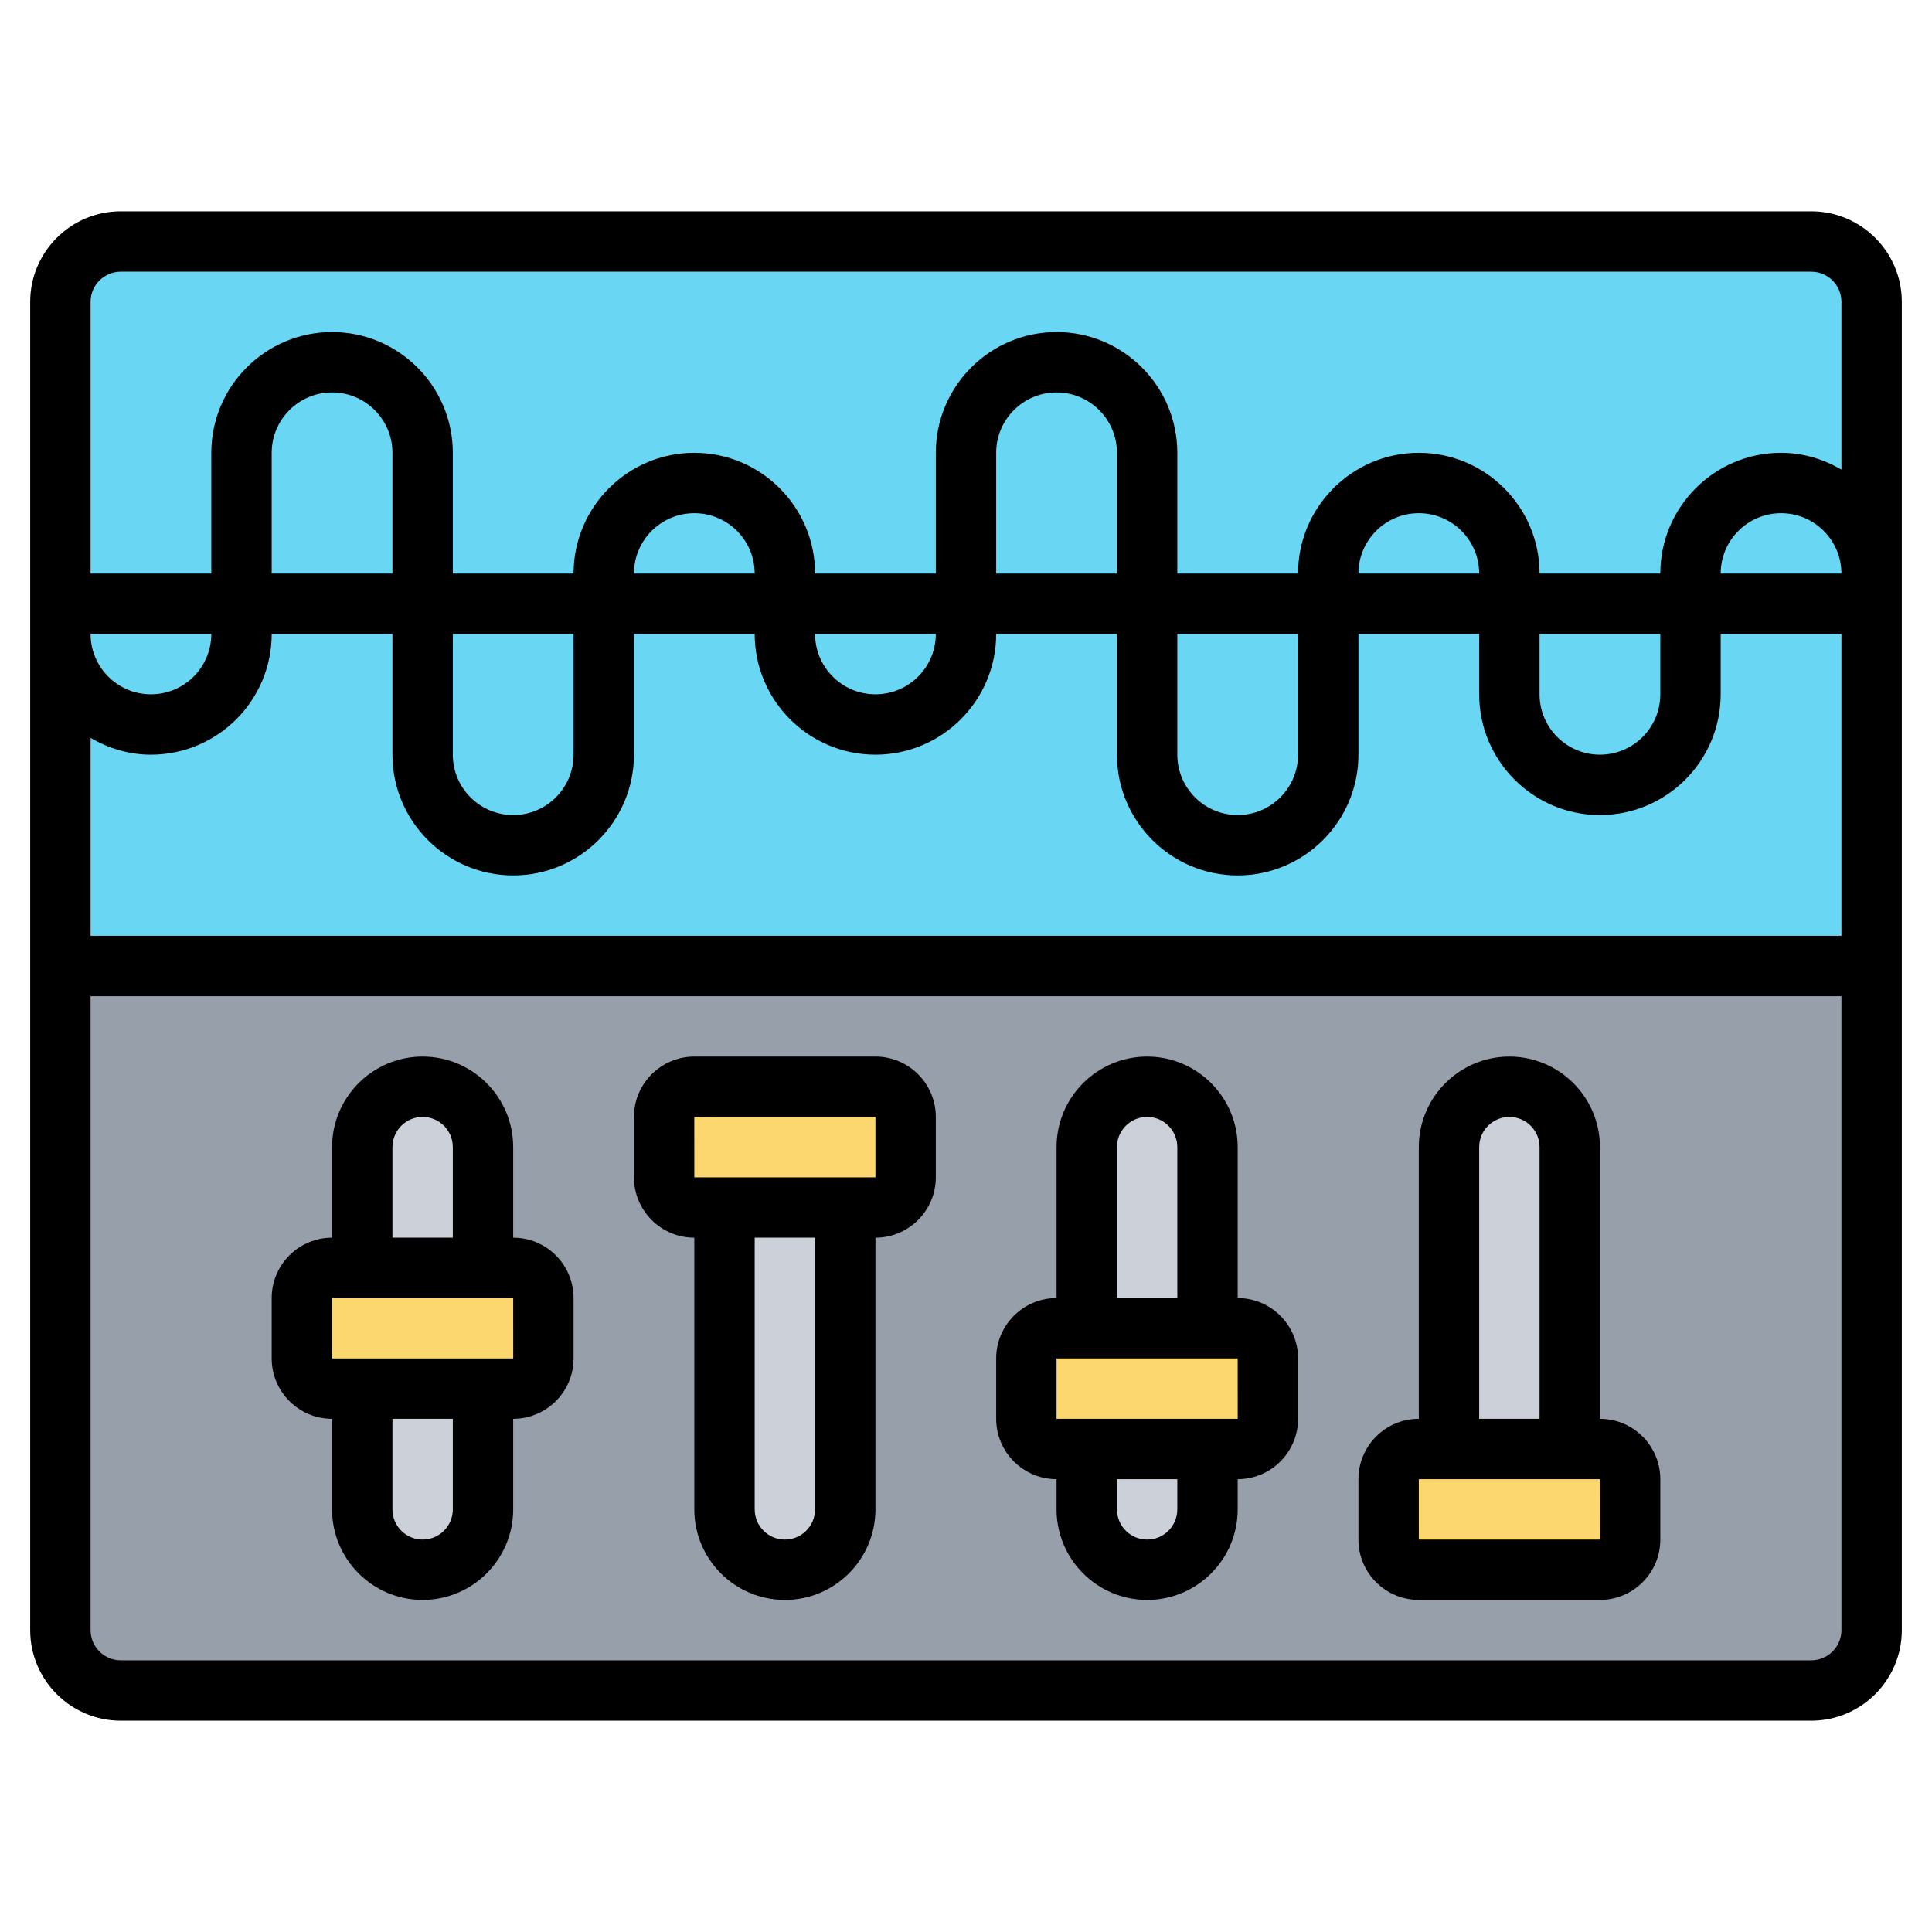 <svg id="Layer_5" enable-background="new 0 0 64 64" height="512" viewBox="0 0 64 64" width="512" xmlns="http://www.w3.org/2000/svg"><g><g><g><path d="m62 32v22c0 1.1-.9 2-2 2h-56c-1.1 0-2-.9-2-2v-22zm-8 19v-2c0-.55-.45-1-1-1h-1v-10c0-1.1-.9-2-2-2-.55 0-1.05.22-1.41.59-.37.36-.59.86-.59 1.41v10h-1c-.55 0-1 .45-1 1v2c0 .55.45 1 1 1h6c.55 0 1-.45 1-1zm-12-4v-2c0-.55-.45-1-1-1h-1v-6c0-1.1-.9-2-2-2-.55 0-1.05.22-1.41.59-.37.36-.59.86-.59 1.41v6h-1c-.55 0-1 .45-1 1v2c0 .55.45 1 1 1h1v2c0 1.1.9 2 2 2 .55 0 1.05-.22 1.41-.59.37-.36.59-.86.59-1.41v-2h1c.55 0 1-.45 1-1zm-12-8v-2c0-.55-.45-1-1-1h-6c-.55 0-1 .45-1 1v2c0 .55.45 1 1 1h1v10c0 1.1.9 2 2 2 .55 0 1.05-.22 1.41-.59.37-.36.59-.86.59-1.41v-10h1c.55 0 1-.45 1-1zm-12 6v-2c0-.55-.45-1-1-1h-1v-4c0-1.1-.9-2-2-2-.55 0-1.05.22-1.41.59-.37.36-.59.86-.59 1.41v4h-1c-.55 0-1 .45-1 1v2c0 .55.45 1 1 1h1v4c0 1.1.9 2 2 2 .55 0 1.05-.22 1.41-.59.37-.36.59-.86.59-1.41v-4h1c.55 0 1-.45 1-1z" fill="#969faa"/></g><g><path d="m62 32v22c0 1.1-.9 2-2 2h-56c-1.1 0-2-.9-2-2v-22z" fill="#969faa"/></g><g><path d="m2 32v-22c0-1.1.9-2 2-2h56c1.1 0 2 .9 2 2v22z" fill="#69d6f4"/></g><g><path d="m54 49v2c0 .55-.45 1-1 1h-6c-.55 0-1-.45-1-1v-2c0-.55.45-1 1-1h1 4 1c.55 0 1 .45 1 1z" fill="#fcd770"/></g><g><path d="m52 38v10h-4v-10c0-.55.22-1.05.59-1.41.36-.37.86-.59 1.41-.59 1.1 0 2 .9 2 2z" fill="#ccd1d9"/></g><g><path d="m42 45v2c0 .55-.45 1-1 1h-1-4-1c-.55 0-1-.45-1-1v-2c0-.55.45-1 1-1h1 4 1c.55 0 1 .45 1 1z" fill="#fcd770"/></g><g><path d="m40 48v2c0 .55-.22 1.05-.59 1.41-.36.37-.86.59-1.41.59-1.1 0-2-.9-2-2v-2z" fill="#ccd1d9"/></g><g><path d="m40 38v6h-4v-6c0-.55.22-1.05.59-1.41.36-.37.86-.59 1.41-.59 1.1 0 2 .9 2 2z" fill="#ccd1d9"/></g><g><path d="m30 37v2c0 .55-.45 1-1 1h-1-4-1c-.55 0-1-.45-1-1v-2c0-.55.45-1 1-1h6c.55 0 1 .45 1 1z" fill="#fcd770"/></g><g><path d="m28 40v10c0 .55-.22 1.05-.59 1.41-.36.37-.86.59-1.41.59-1.1 0-2-.9-2-2v-10z" fill="#ccd1d9"/></g><g><path d="m18 43v2c0 .55-.45 1-1 1h-1-4-1c-.55 0-1-.45-1-1v-2c0-.55.45-1 1-1h1 4 1c.55 0 1 .45 1 1z" fill="#fcd770"/></g><g><path d="m16 46v4c0 .55-.22 1.05-.59 1.41-.36.37-.86.59-1.41.59-1.1 0-2-.9-2-2v-4z" fill="#ccd1d9"/></g><g><path d="m16 38v4h-4v-4c0-.55.22-1.05.59-1.41.36-.37.86-.59 1.41-.59 1.1 0 2 .9 2 2z" fill="#ccd1d9"/></g></g><g><path d="m60 7h-56c-1.654 0-3 1.346-3 3v9 2 33c0 1.654 1.346 3 3 3h56c1.654 0 3-1.346 3-3v-33-2-9c0-1.654-1.346-3-3-3zm-57 3c0-.551.448-1 1-1h56c.552 0 1 .449 1 1v5.556c-.591-.344-1.268-.556-2-.556-2.206 0-4 1.794-4 4h-4c0-2.206-1.794-4-4-4s-4 1.794-4 4h-4v-4c0-2.206-1.794-4-4-4s-4 1.794-4 4v4h-4c0-2.206-1.794-4-4-4s-4 1.794-4 4h-4v-4c0-2.206-1.794-4-4-4s-4 1.794-4 4v4h-4zm58 21h-58v-6.556c.591.344 1.268.556 2 .556 2.206 0 4-1.794 4-4h4v4c0 2.206 1.794 4 4 4s4-1.794 4-4v-4h4c0 2.206 1.794 4 4 4s4-1.794 4-4h4v4c0 2.206 1.794 4 4 4s4-1.794 4-4v-4h4v2c0 2.206 1.794 4 4 4s4-1.794 4-4v-2h4zm-58-10h4c0 1.103-.897 2-2 2s-2-.897-2-2zm10-2h-4v-4c0-1.103.897-2 2-2s2 .897 2 2zm2 2h4v4c0 1.103-.897 2-2 2s-2-.897-2-2zm6-2c0-1.103.897-2 2-2s2 .897 2 2zm6 2h4c0 1.103-.897 2-2 2s-2-.897-2-2zm10-2h-4v-4c0-1.103.897-2 2-2s2 .897 2 2zm2 2h4v4c0 1.103-.897 2-2 2s-2-.897-2-2zm12 0h4v2c0 1.103-.897 2-2 2s-2-.897-2-2zm-6-2c0-1.103.897-2 2-2s2 .897 2 2zm12 0c0-1.103.897-2 2-2s2 .897 2 2zm3 36h-56c-.552 0-1-.449-1-1v-21h58v21c0 .551-.448 1-1 1z"/><path d="m17 41v-3c0-1.654-1.346-3-3-3s-3 1.346-3 3v3c-1.103 0-2 .897-2 2v2c0 1.103.897 2 2 2v3c0 1.654 1.346 3 3 3s3-1.346 3-3v-3c1.103 0 2-.897 2-2v-2c0-1.103-.897-2-2-2zm-4-3c0-.551.448-1 1-1s1 .449 1 1v3h-2zm2 12c0 .551-.448 1-1 1s-1-.449-1-1v-3h2zm-4-5v-2h6l.001 2z"/><path d="m29 35h-6c-1.103 0-2 .897-2 2v2c0 1.103.897 2 2 2v9c0 1.654 1.346 3 3 3s3-1.346 3-3v-9c1.103 0 2-.897 2-2v-2c0-1.103-.897-2-2-2zm-2 15c0 .551-.448 1-1 1s-1-.449-1-1v-9h2zm2-11h-6l-.001-2h.001 6z"/><path d="m41 43v-5c0-1.654-1.346-3-3-3s-3 1.346-3 3v5c-1.103 0-2 .897-2 2v2c0 1.103.897 2 2 2v1c0 1.654 1.346 3 3 3s3-1.346 3-3v-1c1.103 0 2-.897 2-2v-2c0-1.103-.897-2-2-2zm-4-5c0-.551.448-1 1-1s1 .449 1 1v5h-2zm2 12c0 .551-.448 1-1 1s-1-.449-1-1v-1h2zm-4-3v-2h6l.001 2z"/><path d="m53 47v-9c0-1.654-1.346-3-3-3s-3 1.346-3 3v9c-1.103 0-2 .897-2 2v2c0 1.103.897 2 2 2h6c1.103 0 2-.897 2-2v-2c0-1.103-.897-2-2-2zm-4-9c0-.551.448-1 1-1s1 .449 1 1v9h-2zm-2 13v-2h6l.001 2z"/></g></g></svg>